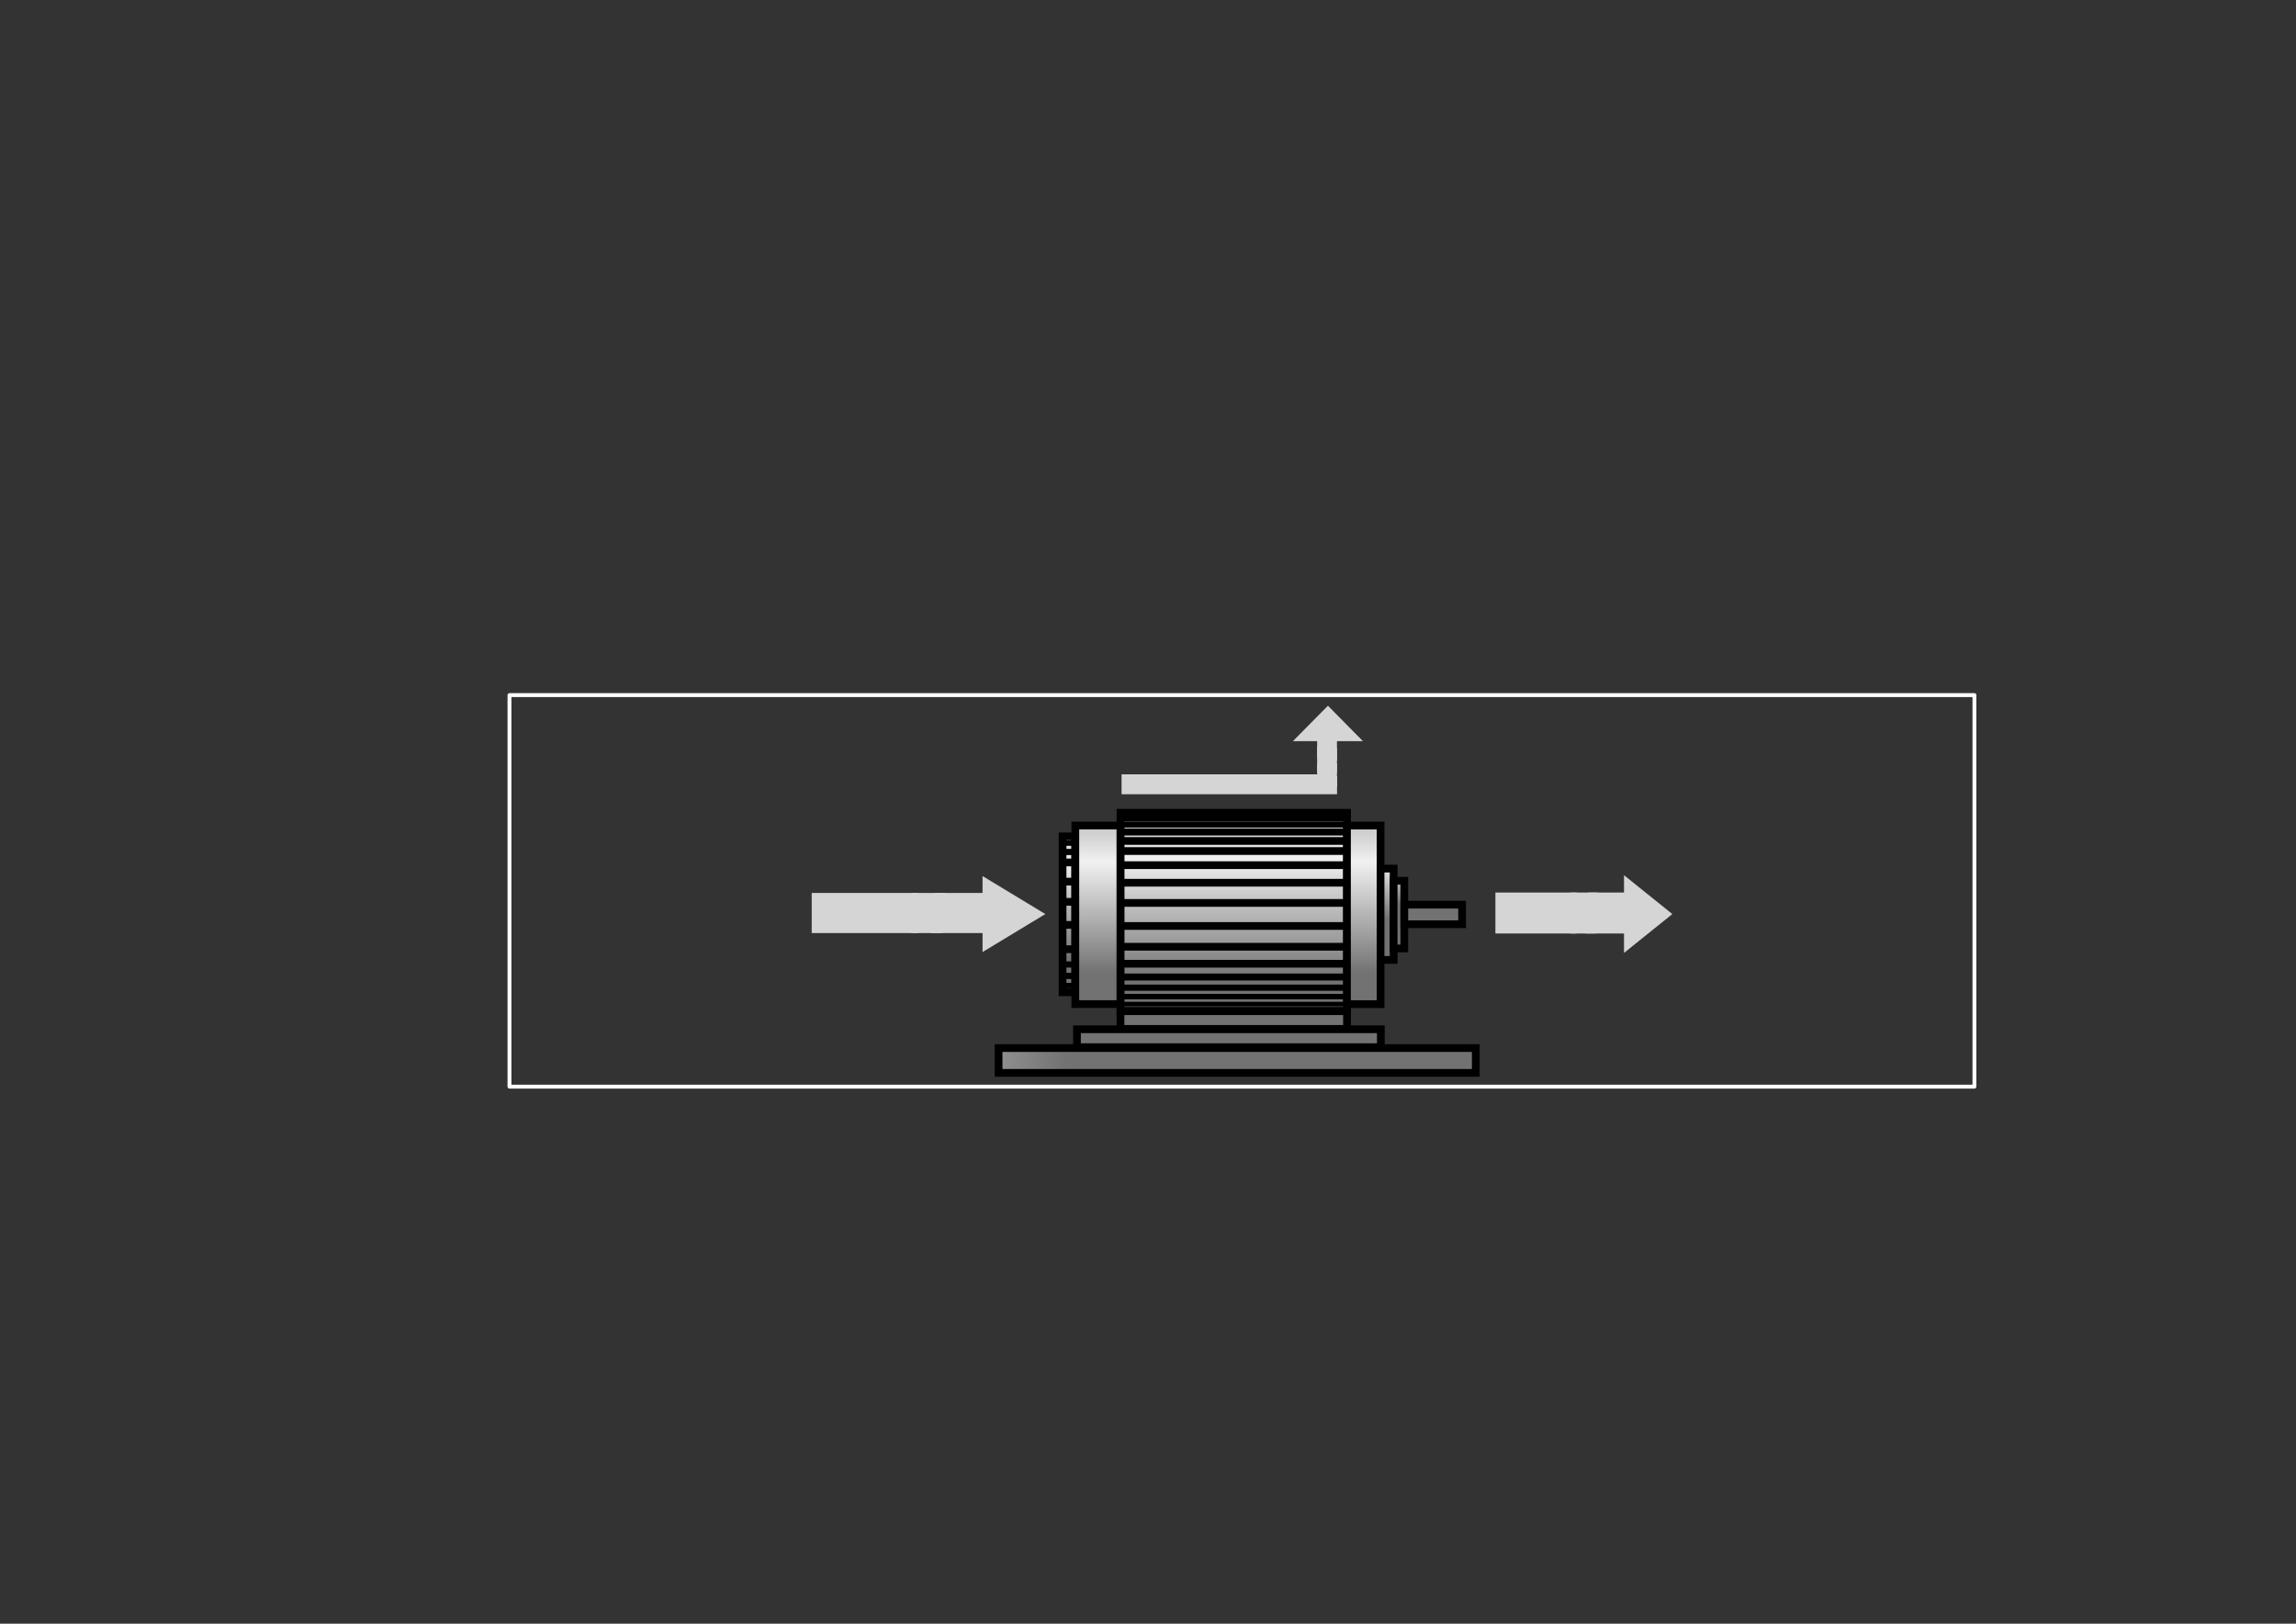 <?xml version="1.0" encoding="UTF-8" standalone="no"?>
<!-- Created with Inkscape (http://www.inkscape.org/) -->

<svg
   width="297mm"
   height="210mm"
   viewBox="0 0 297 210"
   version="1.1"
   id="svg1"
   xml:space="preserve"
   inkscape:version="1.3.2 (091e20e, 2023-11-25, custom)"
   sodipodi:docname="Wirkungsgrad - Copy.svg"
   inkscape:export-filename="Wirkungsgrad.svg"
   inkscape:export-xdpi="96"
   inkscape:export-ydpi="96"
   xmlns:inkscape="http://www.inkscape.org/namespaces/inkscape"
   xmlns:sodipodi="http://sodipodi.sourceforge.net/DTD/sodipodi-0.dtd"
   xmlns:xlink="http://www.w3.org/1999/xlink"
   xmlns="http://www.w3.org/2000/svg"
   xmlns:svg="http://www.w3.org/2000/svg"><rect x="0" y="0" width="297" height="210" fill="#333333" stroke="none"/><sodipodi:namedview
     id="namedview1"
     pagecolor="#ffffff"
     bordercolor="#ffffff"
     borderopacity="1"
     inkscape:showpageshadow="false"
     inkscape:pageopacity="0"
     inkscape:pagecheckerboard="1"
     inkscape:deskcolor="#3c3c3c"
     inkscape:document-units="mm"
     inkscape:zoom="1.0343421"
     inkscape:cx="516.7536"
     inkscape:cy="570.41089"
     inkscape:window-width="1920"
     inkscape:window-height="1010"
     inkscape:window-x="337"
     inkscape:window-y="-6"
     inkscape:window-maximized="1"
     inkscape:current-layer="g10"
     shape-rendering="auto"
     inkscape:clip-to-page="false"
     labelstyle="default" /><defs
     id="defs1"><color-profile
       name="Agfa-:-Swop-Standard"
       xlink:href="../../../../../../WINDOWS/system32/spool/drivers/color/RSWOP.icm"
       id="color-profile1" /><color-profile
       name="sRGB-IEC61966-2.1"
       xlink:href="../../../../../../WINDOWS/system32/spool/drivers/color/sRGB%20Color%20Space%20Profile.icm"
       id="color-profile2" /><linearGradient
       id="linearGradient55"
       inkscape:collect="always"><stop
         style="stop-color:#707070;stop-opacity:1;"
         offset="0"
         id="stop56" /><stop
         style="stop-color:#f1f1f1;stop-opacity:1;"
         offset="0.5"
         id="stop58" /><stop
         style="stop-color:#727272;stop-opacity:1;"
         offset="1"
         id="stop57" /></linearGradient><linearGradient
       inkscape:collect="always"
       xlink:href="#linearGradient55"
       id="linearGradient57"
       x1="98.849"
       y1="102.286"
       x2="98.849"
       y2="140.089"
       gradientUnits="userSpaceOnUse"
       gradientTransform="matrix(1.042,0,0,1.043,-20.043,-21.149)" /><linearGradient
       inkscape:collect="always"
       xlink:href="#linearGradient55"
       id="linearGradient64"
       gradientUnits="userSpaceOnUse"
       x1="98.849"
       y1="102.286"
       x2="98.849"
       y2="140.089"
       gradientTransform="matrix(0.207,0,0,0.94,31.374,-7.953)" /><linearGradient
       inkscape:collect="always"
       xlink:href="#linearGradient55"
       id="linearGradient65"
       gradientUnits="userSpaceOnUse"
       gradientTransform="matrix(0.154,0,0,0.94,97.719,-7.943)"
       x1="98.849"
       y1="102.286"
       x2="98.849"
       y2="140.089" /><linearGradient
       inkscape:collect="always"
       xlink:href="#linearGradient55"
       id="linearGradient66"
       gradientUnits="userSpaceOnUse"
       gradientTransform="matrix(0.06,0,0,0.481,112.414,47.679)"
       x1="98.849"
       y1="102.286"
       x2="98.849"
       y2="140.089" /><linearGradient
       inkscape:collect="always"
       xlink:href="#linearGradient55"
       id="linearGradient67"
       gradientUnits="userSpaceOnUse"
       gradientTransform="matrix(0.049,0,0,0.356,116.259,62.876)"
       x1="98.849"
       y1="102.286"
       x2="98.849"
       y2="140.089" /><linearGradient
       inkscape:collect="always"
       xlink:href="#linearGradient55"
       id="linearGradient68"
       gradientUnits="userSpaceOnUse"
       gradientTransform="matrix(0.058,0,0,0.821,39.516,6.423)"
       x1="98.849"
       y1="102.286"
       x2="98.849"
       y2="140.089" /><linearGradient
       inkscape:collect="always"
       xlink:href="#linearGradient55"
       id="linearGradient69"
       gradientUnits="userSpaceOnUse"
       gradientTransform="matrix(0.082,0,0,1.184,-138.641,-60.626)"
       x1="98.849"
       y1="102.286"
       x2="98.849"
       y2="140.089" /><linearGradient
       inkscape:collect="always"
       xlink:href="#linearGradient55"
       id="linearGradient70"
       gradientUnits="userSpaceOnUse"
       gradientTransform="matrix(0.083,0,0,1.589,-142.952,-110.87)"
       x1="98.849"
       y1="102.286"
       x2="98.849"
       y2="140.089" /><linearGradient
       inkscape:collect="always"
       xlink:href="#linearGradient55"
       id="linearGradient71"
       gradientUnits="userSpaceOnUse"
       gradientTransform="matrix(0.115,0,0,2.496,-151.275,-218.971)"
       x1="98.849"
       y1="102.286"
       x2="98.849"
       y2="140.089" /><linearGradient
       inkscape:collect="always"
       xlink:href="#linearGradient55"
       id="linearGradient72"
       gradientUnits="userSpaceOnUse"
       gradientTransform="matrix(0.266,0,0,0.103,102.673,93.587)"
       x1="98.849"
       y1="102.286"
       x2="98.849"
       y2="140.089" /></defs><rect
     style="display:inline;fill:none;stroke:#ffffff;stroke-width:0.5;stroke-linejoin:round;stroke-opacity:1;paint-order:stroke markers fill"
     id="rect2"
     width="189.5"
     height="50.641"
     x="65.904"
     y="89.9" /><g
     id="g10"
     transform="matrix(0.81,0,0,0.808,32.162,25.87)"
     style="stroke-width:1.236"><rect
       style="display:inline;fill:url(#linearGradient57);fill-opacity:1;stroke:#000000;stroke-width:1.236;stroke-linejoin:miter;stroke-dasharray:none"
       id="rect1"
       width="36.187"
       height="31.714"
       x="139.236"
       y="98.079" /><rect
       style="display:inline;fill:url(#linearGradient64);fill-opacity:1;stroke:#000000;stroke-width:1.236;stroke-linejoin:miter;stroke-dasharray:none"
       id="rect1-4"
       width="7.198"
       height="28.582"
       x="132.023"
       y="100.121" /><rect
       style="display:inline;fill:url(#linearGradient65);fill-opacity:1;stroke:#000000;stroke-width:1.236;stroke-linejoin:miter;stroke-dasharray:none"
       id="rect1-4-4"
       width="5.366"
       height="28.582"
       x="175.401"
       y="100.128" /><rect
       style="display:inline;fill:url(#linearGradient66);fill-opacity:1;stroke:#000000;stroke-width:1.236;stroke-linejoin:miter;stroke-dasharray:none"
       id="rect1-4-4-3"
       width="2.094"
       height="14.617"
       x="180.764"
       y="107.014" /><rect
       style="display:inline;fill:url(#linearGradient68);fill-opacity:1;stroke:#000000;stroke-width:1.236;stroke-linejoin:miter;stroke-dasharray:none"
       id="rect1-4-4-3-1"
       width="2.001"
       height="24.953"
       x="129.983"
       y="101.857" /><rect
       style="display:inline;fill:url(#linearGradient67);fill-opacity:1;stroke:#000000;stroke-width:1.236;stroke-linejoin:miter;stroke-dasharray:none"
       id="rect1-4-4-3-8"
       width="1.701"
       height="10.832"
       x="182.854"
       y="108.965" /><rect
       style="display:inline;fill:url(#linearGradient72);fill-opacity:1;stroke:#000000;stroke-width:1.236;stroke-linejoin:miter;stroke-dasharray:none"
       id="rect1-4-4-3-8-1"
       width="9.227"
       height="3.132"
       x="184.561"
       y="112.79" /><rect
       style="display:inline;fill:url(#linearGradient69);fill-opacity:1;stroke:#000000;stroke-width:1.236;stroke-linejoin:miter;stroke-dasharray:none"
       id="rect1-4-4-3-8-6"
       width="2.829"
       height="36.169"
       x="-132.674"
       y="139.237"
       transform="rotate(-90)" /><rect
       style="display:inline;fill:url(#linearGradient70);fill-opacity:1;stroke:#000000;stroke-width:1.236;stroke-linejoin:miter;stroke-dasharray:none"
       id="rect1-4-4-3-8-6-4"
       width="2.866"
       height="48.529"
       x="-135.6"
       y="132.281"
       transform="rotate(-90)" /><rect
       style="display:inline;fill:url(#linearGradient71);fill-opacity:1;stroke:#000000;stroke-width:1.236;stroke-linejoin:miter;stroke-dasharray:none"
       id="rect1-4-4-3-8-6-4-6"
       width="3.973"
       height="76.205"
       x="-139.716"
       y="119.765"
       transform="rotate(-90)" /><path
       style="display:inline;fill:none;fill-opacity:1;stroke:#000000;stroke-width:0.865;stroke-linejoin:miter;stroke-dasharray:none"
       d="m 139.363,98.991 h 36"
       id="path72" /><path
       style="display:inline;fill:none;fill-opacity:1;stroke:#000000;stroke-width:0.989;stroke-linejoin:miter;stroke-dasharray:none"
       d="m 139.317,99.96 h 35.953"
       id="path73" /><path
       style="display:inline;fill:none;fill-opacity:1;stroke:#000000;stroke-width:1.113;stroke-linejoin:miter;stroke-dasharray:none"
       d="m 139.317,101.16 h 36.046"
       id="path74" /><path
       style="display:inline;fill:none;fill-opacity:1;stroke:#000000;stroke-width:1.236;stroke-linejoin:miter;stroke-dasharray:none"
       d="m 139.224,102.59 h 36.185"
       id="path75" /><path
       style="display:inline;fill:none;fill-opacity:1;stroke:#000000;stroke-width:1.236;stroke-linejoin:miter;stroke-dasharray:none"
       d="m 139.224,104.205 h 36.277"
       id="path76" /><path
       style="display:inline;fill:none;fill-opacity:1;stroke:#000000;stroke-width:1.236;stroke-linejoin:miter;stroke-dasharray:none"
       d="m 139.178,106.466 h 36.277"
       id="path77" /><path
       style="display:inline;fill:none;fill-opacity:1;stroke:#000000;stroke-width:1.236;stroke-linejoin:miter;stroke-dasharray:none"
       d="m 139.132,109.281 h 36.277"
       id="path78" /><path
       style="display:inline;fill:none;fill-opacity:1;stroke:#000000;stroke-width:1.236;stroke-linejoin:miter;stroke-dasharray:none"
       d="m 139.271,112.511 h 36.092"
       id="path79" /><path
       style="display:inline;fill:none;fill-opacity:1;stroke:#000000;stroke-width:1.236;stroke-linejoin:miter;stroke-dasharray:none"
       d="m 139.271,116.203 h 36.092"
       id="path80" /><path
       style="display:inline;fill:none;fill-opacity:1;stroke:#000000;stroke-width:1.236;stroke-linejoin:miter;stroke-dasharray:none"
       d="m 139.224,119.525 h 36.231"
       id="path81" /><path
       style="display:inline;fill:none;fill-opacity:1;stroke:#000000;stroke-width:1.236;stroke-linejoin:miter;stroke-dasharray:none"
       d="m 139.224,122.247 h 36.092"
       id="path82" /><path
       style="display:inline;fill:none;fill-opacity:1;stroke:#000000;stroke-width:1.113;stroke-linejoin:miter;stroke-dasharray:none"
       d="m 139.271,124.37 h 36.092"
       id="path83" /><path
       style="display:inline;fill:none;fill-opacity:1;stroke:#000000;stroke-width:0.989;stroke-linejoin:miter;stroke-dasharray:none"
       d="m 139.224,126.077 h 36.046"
       id="path84" /><path
       style="display:inline;fill:none;fill-opacity:1;stroke:#000000;stroke-width:0.865;stroke-linejoin:miter;stroke-dasharray:none"
       d="m 130.279,102.936 h 1.353"
       id="path75-8" /><path
       style="display:inline;fill:none;fill-opacity:1;stroke:#000000;stroke-width:0.989;stroke-linejoin:miter;stroke-dasharray:none"
       d="m 130.279,104.356 h 1.357"
       id="path76-3" /><path
       style="display:inline;fill:none;fill-opacity:1;stroke:#000000;stroke-width:1.236;stroke-linejoin:miter;stroke-dasharray:none"
       d="m 130.277,106.029 h 1.357"
       id="path77-7" /><path
       style="display:inline;fill:none;fill-opacity:1;stroke:#000000;stroke-width:1.236;stroke-linejoin:miter;stroke-dasharray:none"
       d="m 130.275,109.105 h 1.357"
       id="path78-5" /><path
       style="display:inline;fill:none;fill-opacity:1;stroke:#000000;stroke-width:1.236;stroke-linejoin:miter;stroke-dasharray:none"
       d="m 130.28,112.335 h 1.35"
       id="path79-6" /><path
       style="display:inline;fill:none;fill-opacity:1;stroke:#000000;stroke-width:1.236;stroke-linejoin:miter;stroke-dasharray:none"
       d="m 130.28,116.026 h 1.35"
       id="path80-6" /><path
       style="display:inline;fill:none;fill-opacity:1;stroke:#000000;stroke-width:1.236;stroke-linejoin:miter;stroke-dasharray:none"
       d="m 130.279,119.92 h 1.355"
       id="path81-2" /><path
       style="display:inline;fill:none;fill-opacity:1;stroke:#000000;stroke-width:0.989;stroke-linejoin:miter;stroke-dasharray:none"
       d="m 130.279,122.365 h 1.35"
       id="path82-5" /><path
       style="display:inline;fill:none;fill-opacity:1;stroke:#000000;stroke-width:0.989;stroke-linejoin:miter;stroke-dasharray:none"
       d="m 130.28,124.194 h 1.35"
       id="path83-8" /><path
       style="display:inline;fill:none;fill-opacity:1;stroke:#000000;stroke-width:0.865;stroke-linejoin:miter;stroke-dasharray:none"
       d="m 130.279,125.738 h 1.348"
       id="path84-4" /><path
       style="display:inline;fill:none;fill-opacity:1;stroke:#000000;stroke-width:0.865;stroke-linejoin:miter;stroke-dasharray:none"
       d="m 139.317,127.507 h 35.907"
       id="path85" /><path
       style="display:inline;fill:none;fill-opacity:1;stroke:#000000;stroke-width:0.742;stroke-linejoin:miter;stroke-dasharray:none"
       d="m 139.357,128.707 h 35.907"
       id="path85-5" /><g
       id="g99-2"
       style="display:inline;stroke-width:1.71"
       transform="matrix(0.844,0,0,0.62,158.215,35.818)"><g
         id="g3"
         transform="matrix(0.74,0,0,1,8.568,0)"
         style="display:inline;stroke-width:1.987"><path
           d="m 73.851,127.994 v -2.841 l -1.75,1.421 z"
           style="display:inline;fill:#d5d5d5;fill-opacity:1;stroke:#d5d5d5;stroke-width:1.607;stroke-opacity:1"
           id="path97-9" /><path
           d="m 87.582,121.811 v 8.982 h 1.474 v -8.982 z"
           style="display:inline;fill:#d5d5d5;fill-opacity:1;stroke:#d5d5d5;stroke-width:1.607;stroke-opacity:1"
           id="path95-9" /><path
           d="m 73.851,125.152 4.116,-3.341 h -4.116 z"
           style="display:inline;fill:#d5d5d5;fill-opacity:1;stroke:#d5d5d5;stroke-width:1.59;stroke-opacity:1"
           id="path99-6" /><path
           d="m 73.851,130.793 h 3.449 l -3.449,-2.799 z"
           style="display:inline;fill:#d5d5d5;fill-opacity:1;stroke:#d5d5d5;stroke-width:1.59;stroke-opacity:1"
           id="path98-8"
           inkscape:label="path98" /><path
           d="m 73.851,130.793 v -2.799 l -1.75,-1.421 1.75,-1.421 v -3.341 H 54.691 v 8.982 z"
           style="display:inline;fill:#d5d5d5;fill-opacity:1;stroke:#d5d5d5;stroke-width:1.59;stroke-opacity:1"
           id="path93-9" /><path
           d="m 87.582,118.225 v 3.586 h 1.474 v 8.982 h -1.474 v 4.128 l 10.283,-8.348 z"
           style="display:inline;fill:#d5d5d5;fill-opacity:1;stroke:#d5d5d5;stroke-width:1.607;stroke-opacity:1"
           id="path94-0" /><path
           d="m 87.582,121.811 h -9.614 l -4.116,3.341 v 2.841 l 3.449,2.799 h 10.282 z"
           style="display:inline;fill:#d5d5d5;fill-opacity:1;stroke:#d5d5d5;stroke-width:1.59;stroke-opacity:1"
           id="path96-3" /></g><g
         id="g9"
         transform="matrix(0.983,0,0,1,-133.998,0)"
         style="display:inline;stroke-width:1.725"><path
           d="m 73.851,127.994 v -2.841 l -1.75,1.421 z"
           style="display:inline;fill:#d5d5d5;fill-opacity:1;stroke:#d5d5d5;stroke-width:1.394;stroke-opacity:1"
           id="path3" /><path
           d="m 87.582,121.811 v 8.982 h 1.474 v -8.982 z"
           style="display:inline;fill:#d5d5d5;fill-opacity:1;stroke:#d5d5d5;stroke-width:1.394;stroke-opacity:1"
           id="path4" /><path
           d="m 73.851,125.152 4.116,-3.341 h -4.116 z"
           style="display:inline;fill:#d5d5d5;fill-opacity:1;stroke:#d5d5d5;stroke-width:1.38;stroke-opacity:1"
           id="path5" /><path
           d="m 73.851,130.793 h 3.449 l -3.449,-2.799 z"
           style="display:inline;fill:#d5d5d5;fill-opacity:1;stroke:#d5d5d5;stroke-width:1.38;stroke-opacity:1"
           id="path6"
           inkscape:label="path98" /><path
           d="m 73.851,130.793 v -2.799 l -1.75,-1.421 1.75,-1.421 v -3.341 H 54.691 v 8.982 z"
           style="display:inline;fill:#d5d5d5;fill-opacity:1;stroke:#d5d5d5;stroke-width:1.38;stroke-opacity:1"
           id="path7" /><path
           d="m 87.582,118.225 v 3.586 h 1.474 v 8.982 h -1.474 v 4.128 l 10.283,-8.348 z"
           style="display:inline;fill:#d5d5d5;fill-opacity:1;stroke:#d5d5d5;stroke-width:1.394;stroke-opacity:1"
           id="path8" /><path
           d="m 87.582,121.811 h -9.614 l -4.116,3.341 v 2.841 l 3.449,2.799 h 10.282 z"
           style="display:inline;fill:#d5d5d5;fill-opacity:1;stroke:#d5d5d5;stroke-width:1.38;stroke-opacity:1"
           id="path9" /></g></g><g
       id="g114"
       style="display:inline;stroke:#d5d5d5;stroke-width:1.857;stroke-opacity:1"
       transform="matrix(0.615,0,0,0.722,100.369,26.363)"><path
         d="m 118.386,87.21 v -4.779 h -3.102 v 4.39 l 1.776,1.535 z"
         style="fill:#d5d5d5;fill-opacity:1;stroke:#d5d5d5;stroke-width:2.042;stroke-opacity:1"
         id="path110" /><path
         d="m 118.41,92.321 h -3.948 v -0.494 H 64.497 v 2.378 h 53.912 z"
         style="fill:#d5d5d5;fill-opacity:1;stroke:#d5d5d5;stroke-width:2.042;stroke-opacity:1"
         id="path114" /><path
         d="m 118.384,92.566 v -0.319 h -3.1 v 0.319 z"
         style="fill:#d5d5d5;fill-opacity:1;stroke:#d5d5d5;stroke-width:2.042;stroke-opacity:1"
         id="path113" /><path
         d="m 115.284,89.402 v 2.845 h 3.1 v 0.319 h 0.002 v -3.165 z"
         style="fill:#d5d5d5;fill-opacity:1;stroke:#d5d5d5;stroke-width:2.042;stroke-opacity:1"
         id="path112" /><path
         d="m 115.284,82.431 h 3.102 v -0.101 h -3.102 z"
         style="fill:#d5d5d5;fill-opacity:1;stroke:#d5d5d5;stroke-width:2.053;stroke-opacity:1"
         id="path109" /><path
         d="m 117.06,76.953 -6.337,5.478 h 4.561 v -0.101 h 3.102 v 0.101 h 5.011 z"
         style="fill:#d5d5d5;fill-opacity:1;stroke:#d5d5d5;stroke-width:2.053;stroke-opacity:1"
         id="path108" /><path
         d="m 118.386,87.21 -1.326,1.146 -1.776,-1.535 v 2.58 h 3.102 z"
         style="fill:#d5d5d5;fill-opacity:1;stroke:#d5d5d5;stroke-width:2.042;stroke-opacity:1"
         id="path111" /></g></g><g
     inkscape:label="Ebene 1"
     inkscape:groupmode="layer"
     id="layer1"
     style="display:inline" /></svg>
